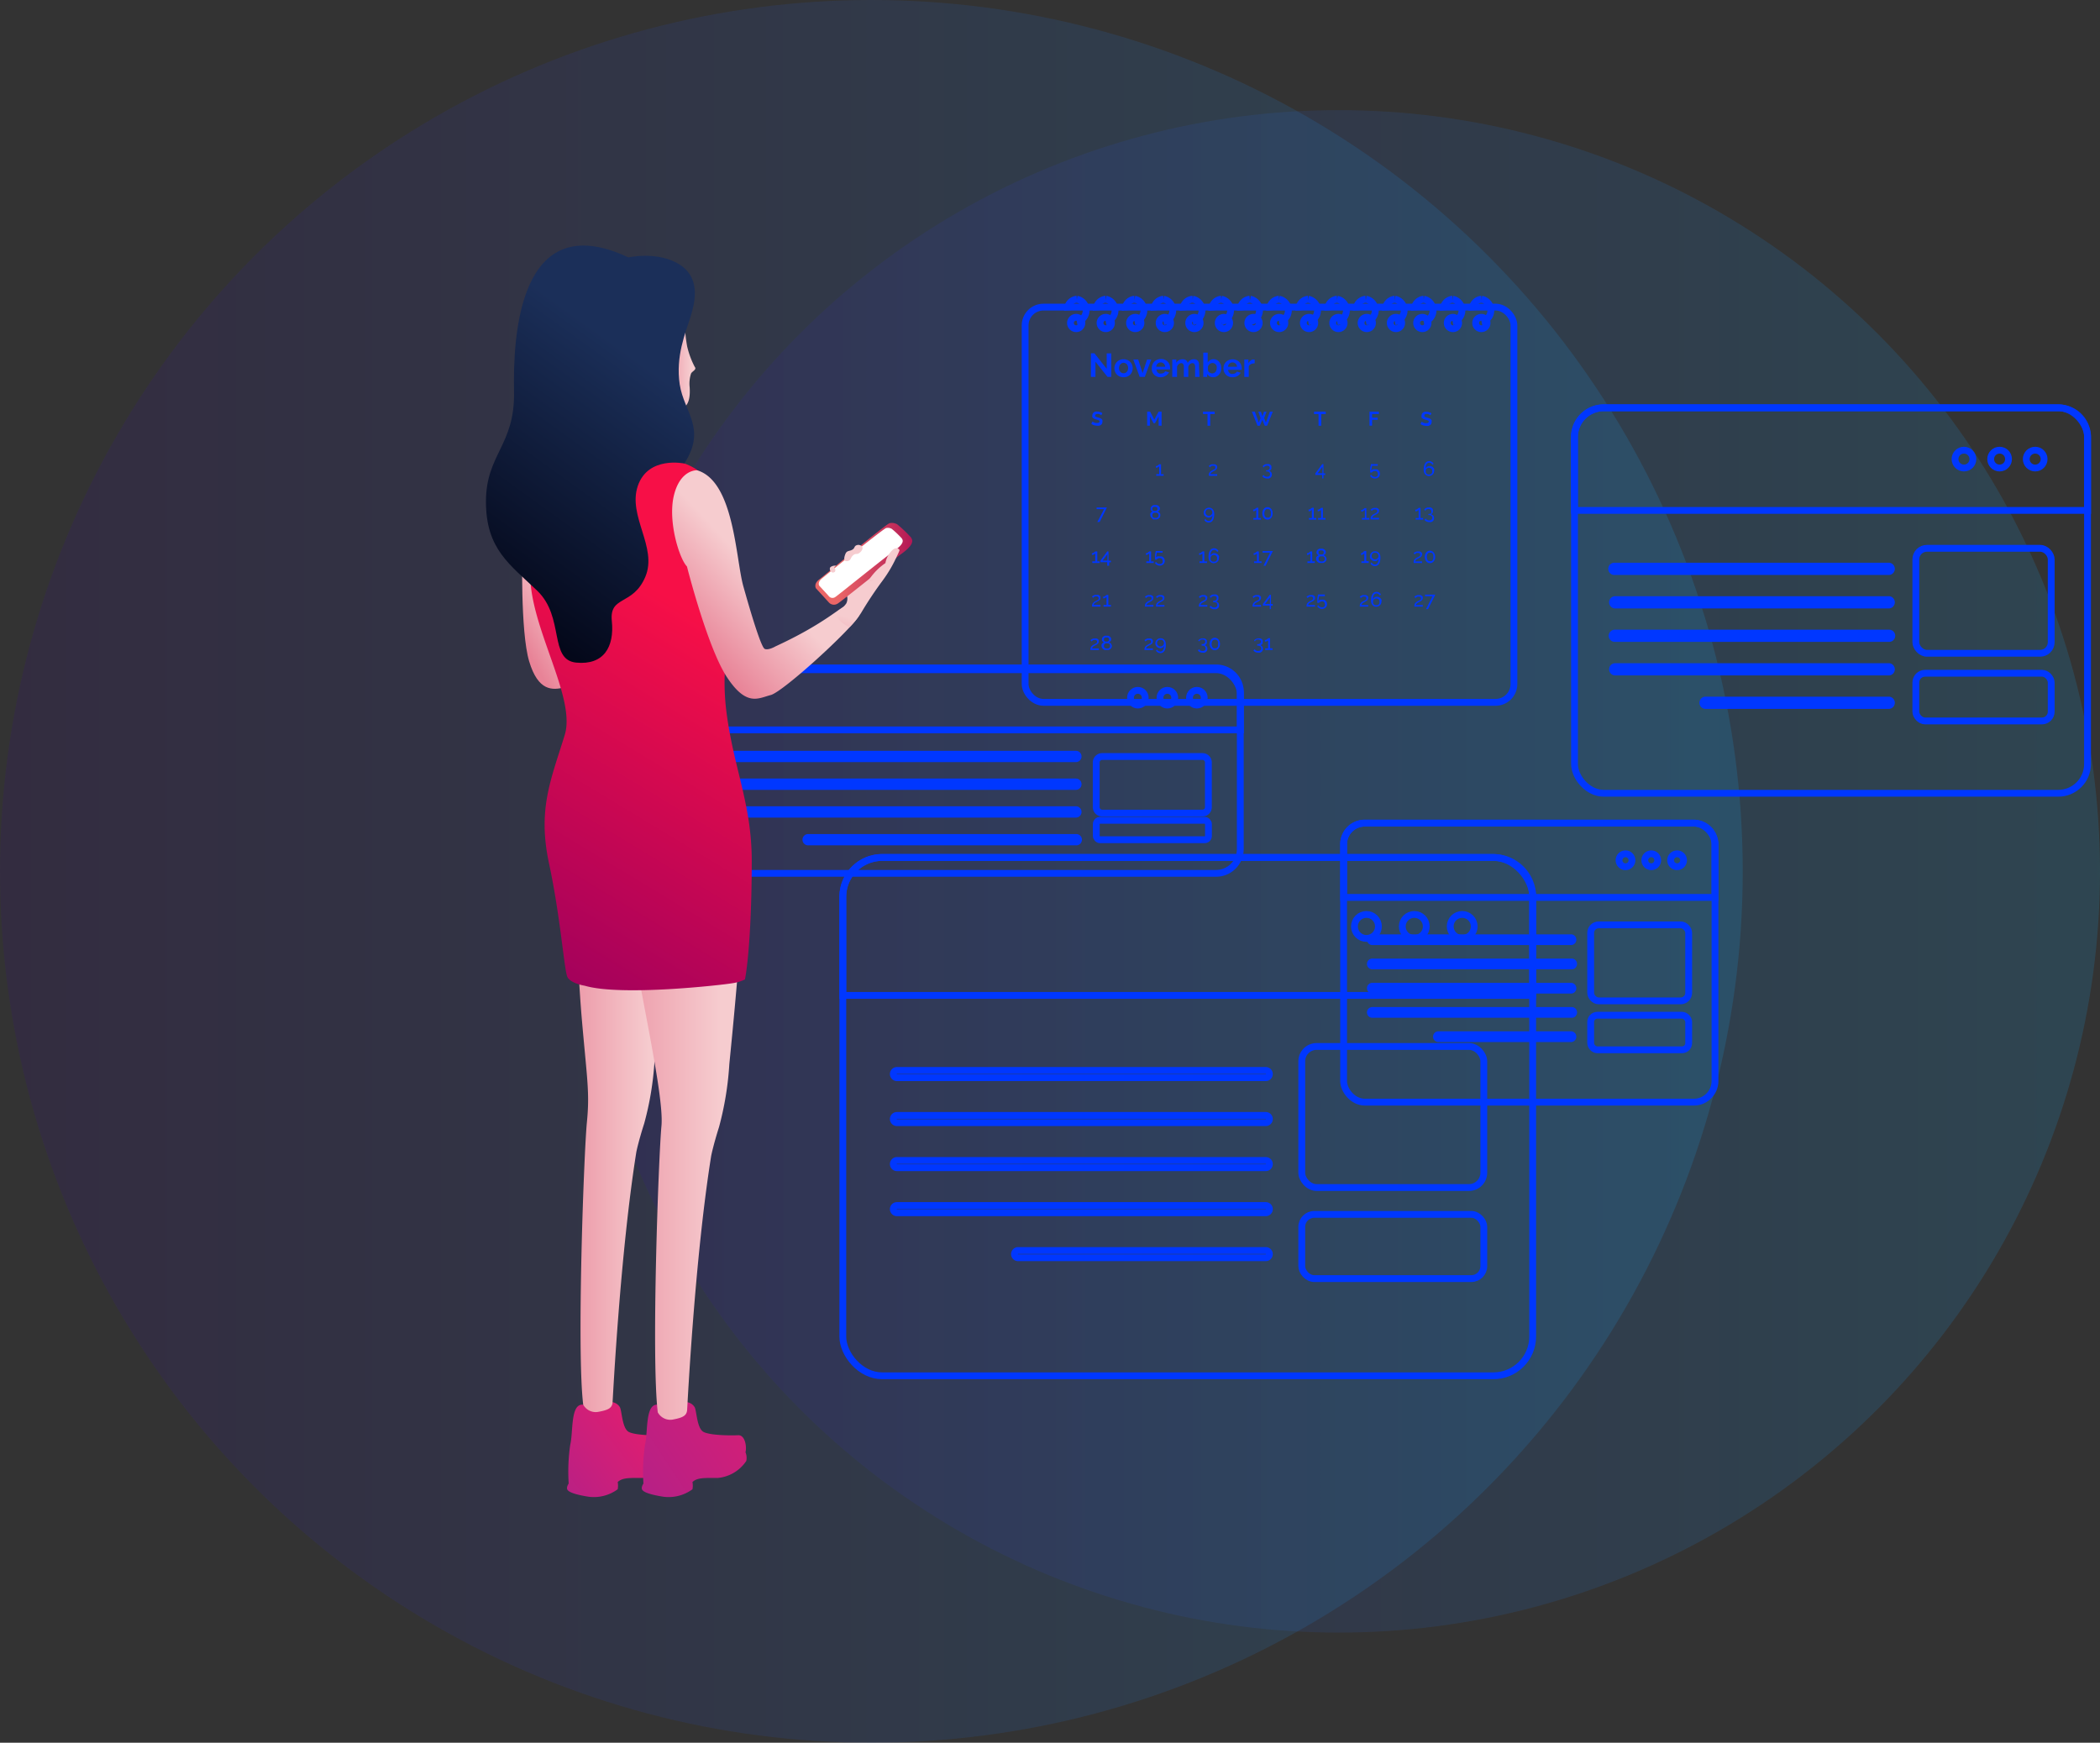 <svg xmlns="http://www.w3.org/2000/svg" xmlns:xlink="http://www.w3.org/1999/xlink" viewBox="0 0 308.12 255.7"><rect x="0" y="0" width="308.12" height="255.7" fill="#333333" stroke="none"/><defs><style>.cls-1,.cls-2{opacity:0.15;}.cls-1{fill:url(#Gradient_bez_nazwy_5);}.cls-2{fill:url(#Gradient_bez_nazwy_5-2);}.cls-3,.cls-4{fill:none;stroke:#0037ff;stroke-miterlimit:10;}.cls-10,.cls-11,.cls-12,.cls-13,.cls-14,.cls-15,.cls-16,.cls-17,.cls-18,.cls-19,.cls-4,.cls-6,.cls-7,.cls-8,.cls-9{fill-rule:evenodd;}.cls-5{fill:#0037ff;}.cls-6{fill:url(#Gradient_bez_nazwy_4);}.cls-7{fill:url(#Gradient_bez_nazwy_4-2);}.cls-8{fill:url(#GradientFill_40);}.cls-9{fill:url(#GradientFill_40-2);}.cls-10{fill:url(#GradientFill_40-3);}.cls-11{fill:url(#GradientFill_40-4);}.cls-12{fill:url(#Gradient_bez_nazwy_2);}.cls-13{fill:url(#GradientFill_40-5);}.cls-14{fill:url(#GradientFill_40-6);}.cls-15{fill:url(#GradientFill_39);}.cls-16{fill:url(#GradientFill_15);}.cls-17{fill:#fff;}.cls-18{fill:#f6cccf;}.cls-19{fill:url(#GradientFill_40-7);}</style><linearGradient id="Gradient_bez_nazwy_5" x1="84.74" y1="127.85" x2="308.12" y2="127.85" gradientUnits="userSpaceOnUse"><stop offset="0" stop-color="#36078b"/><stop offset="1" stop-color="#16b1ff"/></linearGradient><linearGradient id="Gradient_bez_nazwy_5-2" x1="0" y1="127.85" x2="255.7" y2="127.85" xlink:href="#Gradient_bez_nazwy_5"/><linearGradient id="Gradient_bez_nazwy_4" x1="35.47" y1="253.24" x2="134.19" y2="178.23" gradientUnits="userSpaceOnUse"><stop offset="0" stop-color="#2c27ce"/><stop offset="0.65" stop-color="#ef1d68"/><stop offset="1" stop-color="#efba92"/></linearGradient><linearGradient id="Gradient_bez_nazwy_4-2" x1="19.78" y1="265.66" x2="179.16" y2="159.77" xlink:href="#Gradient_bez_nazwy_4"/><linearGradient id="GradientFill_40" x1="95.5" y1="167.49" x2="78.94" y2="167.49" gradientUnits="userSpaceOnUse"><stop offset="0" stop-color="#f6cccf"/><stop offset="1" stop-color="#e88397"/></linearGradient><linearGradient id="GradientFill_40-2" x1="105.81" y1="167.55" x2="84.6" y2="167.55" xlink:href="#GradientFill_40"/><linearGradient id="GradientFill_40-3" x1="83.93" y1="88.27" x2="75.84" y2="93.08" xlink:href="#GradientFill_40"/><linearGradient id="GradientFill_40-4" x1="101.33" y1="53.96" x2="96.43" y2="53.96" xlink:href="#GradientFill_40"/><linearGradient id="Gradient_bez_nazwy_2" x1="105.32" y1="91.89" x2="74.35" y2="143.1" gradientUnits="userSpaceOnUse"><stop offset="0" stop-color="#f70f47"/><stop offset="1" stop-color="#9e005d"/></linearGradient><linearGradient id="GradientFill_40-5" x1="110.17" y1="83.21" x2="100.18" y2="92.49" xlink:href="#GradientFill_40"/><linearGradient id="GradientFill_40-6" x1="125.53" y1="90.92" x2="122.77" y2="99.42" xlink:href="#GradientFill_40"/><linearGradient id="GradientFill_39" x1="67.29" y1="90.64" x2="94.27" y2="53.29" gradientUnits="userSpaceOnUse"><stop offset="0" stop-color="#010312"/><stop offset="1" stop-color="#1b2f59"/></linearGradient><linearGradient id="GradientFill_15" x1="123.39" y1="82.45" x2="133.83" y2="83.36" gradientUnits="userSpaceOnUse"><stop offset="0" stop-color="#ea6667"/><stop offset="1" stop-color="#b21555"/></linearGradient><linearGradient id="GradientFill_40-7" x1="129.34" y1="85.12" x2="128.25" y2="90.93" xlink:href="#GradientFill_40"/></defs><title>smm-slide1</title><g id="Слой_2" data-name="Слой 2"><g id="Background"><circle class="cls-1" cx="196.43" cy="127.85" r="111.69"/><circle class="cls-2" cx="127.85" cy="127.85" r="127.85"/></g><g id="Objects"><rect class="cls-3" x="231.02" y="59.83" width="75.27" height="56.56" rx="4.29" ry="4.29"/><path class="cls-4" d="M302,59.83h-66.7A4.3,4.3,0,0,0,231,64.12V74.89H306.3V64.12A4.3,4.3,0,0,0,302,59.83Z"/><circle class="cls-3" cx="298.61" cy="67.36" r="1.31"/><circle class="cls-3" cx="293.39" cy="67.36" r="1.31"/><circle class="cls-3" cx="288.16" cy="67.36" r="1.31"/><path class="cls-4" d="M277.18,88.77a.4.4,0,0,0,0-.79H236.93a.4.4,0,0,0,0,.79Z"/><path class="cls-4" d="M277.18,93.68a.39.39,0,0,0,0-.79H236.93a.39.39,0,1,0,0,.79Z"/><path class="cls-4" d="M277.18,98.6a.4.4,0,0,0,0-.79H236.93a.4.4,0,0,0,0,.79Z"/><path class="cls-4" d="M277.18,103.51a.4.4,0,0,0,0-.79h-27a.4.4,0,0,0,0,.79Z"/><path class="cls-4" d="M277.18,83.86a.4.4,0,0,0,0-.79H236.93a.4.4,0,1,0,0,.79Z"/><rect class="cls-3" x="281.1" y="80.45" width="19.86" height="15.4" rx="1.62" ry="1.62"/><rect class="cls-3" x="281.1" y="98.78" width="19.86" height="7" rx="1.36" ry="1.36"/><path class="cls-3" d="M156.62,45.55A1.53,1.53,0,0,1,158,43.9"/><path class="cls-3" d="M160.86,45.55a1.53,1.53,0,0,1,1.38-1.65"/><path class="cls-3" d="M165.09,45.55a1.53,1.53,0,0,1,1.38-1.65"/><path class="cls-3" d="M169.33,45.55a1.53,1.53,0,0,1,1.38-1.65"/><path class="cls-3" d="M173.57,45.55A1.53,1.53,0,0,1,175,43.9"/><path class="cls-3" d="M177.81,45.55a1.53,1.53,0,0,1,1.38-1.65"/><path class="cls-3" d="M182,45.55a1.53,1.53,0,0,1,1.38-1.65"/><path class="cls-3" d="M190.57,45.55a1.53,1.53,0,0,1,1.38-1.65"/><path class="cls-3" d="M194.81,45.55a1.53,1.53,0,0,1,1.38-1.65"/><path class="cls-3" d="M199,45.55a1.53,1.53,0,0,1,1.38-1.65"/><path class="cls-3" d="M203.28,45.55a1.53,1.53,0,0,1,1.38-1.65"/><path class="cls-3" d="M207.52,45.55a1.53,1.53,0,0,1,1.38-1.65"/><path class="cls-3" d="M211.76,45.55a1.53,1.53,0,0,1,1.38-1.65"/><path class="cls-3" d="M216,45.55a1.53,1.53,0,0,1,1.38-1.65"/><path class="cls-3" d="M186.29,45.55a1.53,1.53,0,0,1,1.38-1.65"/><rect class="cls-3" x="150.41" y="45.06" width="71.72" height="57.99" rx="2.69" ry="2.69"/><path class="cls-5" d="M162,74.7h-1.1v-.24h1.51l-1.07,2.13H161Z"/><path class="cls-5" d="M170.24,75.61a.54.54,0,0,1-.06.26.61.61,0,0,1-.17.2.79.79,0,0,1-.24.13.92.92,0,0,1-.29,0,.87.87,0,0,1-.3,0A.74.74,0,0,1,169,76a.63.63,0,0,1-.16-.2.56.56,0,0,1-.06-.25.47.47,0,0,1,0-.18.61.61,0,0,1,.09-.15.66.66,0,0,1,.13-.12l.14-.08L169,75l-.1-.1a.45.45,0,0,1-.07-.12.4.4,0,0,1,0-.14.46.46,0,0,1,.06-.24.6.6,0,0,1,.16-.18.71.71,0,0,1,.22-.11.84.84,0,0,1,.24,0,.85.85,0,0,1,.24,0,.71.71,0,0,1,.22.11.57.57,0,0,1,.16.17.46.46,0,0,1,.06.24.39.39,0,0,1-.1.26.64.64,0,0,1-.23.17l.15.08a.58.58,0,0,1,.13.12.57.57,0,0,1,.09.15A.49.49,0,0,1,170.24,75.61Zm-.27,0a.34.34,0,0,0,0-.17.43.43,0,0,0-.11-.13.51.51,0,0,0-.16-.08l-.17,0-.18,0a.5.5,0,0,0-.15.08.4.4,0,0,0-.11.13.35.35,0,0,0,0,.17.33.33,0,0,0,0,.17.4.4,0,0,0,.11.13.55.55,0,0,0,.15.08l.17,0a.53.53,0,0,0,.18,0,.51.51,0,0,0,.15-.08.43.43,0,0,0,.11-.13A.33.33,0,0,0,170,75.59Zm-.89-.94a.27.27,0,0,0,0,.14.35.35,0,0,0,.1.1l.13.06.14,0,.14,0,.13-.06a.33.33,0,0,0,.1-.1.27.27,0,0,0,0-.14.26.26,0,0,0,0-.14.32.32,0,0,0-.09-.1l-.13-.06-.16,0-.16,0-.13.07a.36.36,0,0,0-.09.11A.28.28,0,0,0,169.08,74.65Z"/><path class="cls-5" d="M176.62,75.23a.7.7,0,0,1,.06-.29.73.73,0,0,1,.16-.23.76.76,0,0,1,.24-.16.77.77,0,0,1,.3-.06.76.76,0,0,1,.31.06.69.69,0,0,1,.25.18.84.84,0,0,1,.16.29,1.23,1.23,0,0,1,.06.39,2.35,2.35,0,0,1-.06.55,1.22,1.22,0,0,1-.16.39.7.7,0,0,1-.25.24.69.69,0,0,1-.33.08.73.73,0,0,1-.38-.1.69.69,0,0,1-.27-.28l.16-.16a.53.53,0,0,0,.48.31.45.45,0,0,0,.39-.22,1.13,1.13,0,0,0,.15-.62.54.54,0,0,1-.21.25.62.62,0,0,1-.34.09.76.76,0,0,1-.29-.06.73.73,0,0,1-.23-.15.69.69,0,0,1-.16-.23A.7.7,0,0,1,176.62,75.23Zm.76-.51a.48.48,0,0,0-.2,0,.52.52,0,0,0-.16.11.53.53,0,0,0-.11.16.5.5,0,0,0,0,.39.51.51,0,0,0,.11.16.53.53,0,0,0,.16.11.5.5,0,0,0,.39,0,.53.53,0,0,0,.16-.11.51.51,0,0,0,.11-.16.5.5,0,0,0,0-.39.51.51,0,0,0-.27-.27A.49.49,0,0,0,177.38,74.72Z"/><path class="cls-5" d="M185,76v.24H183.9V76h.43V74.8l-.08.08-.13.08L184,75l-.13,0v-.25a.36.36,0,0,0,.15,0l.15-.09.13-.1.06-.06h.27V76Z"/><path class="cls-5" d="M186.73,75.33a1.12,1.12,0,0,1-.06.36.91.91,0,0,1-.16.29.73.73,0,0,1-.24.19.68.68,0,0,1-.3.07.69.69,0,0,1-.54-.26.91.91,0,0,1-.16-.29,1.2,1.2,0,0,1,0-.73.9.9,0,0,1,.16-.29.73.73,0,0,1,.24-.19.68.68,0,0,1,.3-.07.67.67,0,0,1,.3.07.76.76,0,0,1,.24.19.9.9,0,0,1,.16.29A1.12,1.12,0,0,1,186.73,75.33Zm-.27,0a1,1,0,0,0,0-.27.65.65,0,0,0-.1-.21.47.47,0,0,0-.16-.14.42.42,0,0,0-.2,0,.43.43,0,0,0-.2,0,.45.45,0,0,0-.16.14.69.69,0,0,0-.1.21,1,1,0,0,0,0,.54.68.68,0,0,0,.1.21.45.45,0,0,0,.16.13.43.43,0,0,0,.2,0,.41.41,0,0,0,.2,0,.47.47,0,0,0,.16-.13.64.64,0,0,0,.1-.21A.94.94,0,0,0,186.46,75.33Z"/><path class="cls-5" d="M193.13,76v.24h-1.08V76h.43V74.8l-.08.08-.13.08-.15.06L192,75v-.25a.36.36,0,0,0,.15,0l.15-.09.13-.1.06-.06h.27V76Z"/><path class="cls-5" d="M194.48,76v.24H193.4V76h.43V74.8l-.08.08-.13.08-.15.06-.13,0v-.25a.36.36,0,0,0,.15,0l.15-.09.13-.1.06-.06h.27V76Z"/><path class="cls-5" d="M200.91,76v.24h-1.08V76h.43V74.8l-.08.08L200,75l-.15.06-.13,0v-.25a.36.36,0,0,0,.15,0l.15-.09.13-.1.06-.06h.27V76Z"/><path class="cls-5" d="M201.11,76.21a1.26,1.26,0,0,1,0-.23.67.67,0,0,1,.07-.2.77.77,0,0,1,.15-.18,1.42,1.42,0,0,1,.25-.17l.18-.09.17-.1a.62.62,0,0,0,.13-.11.21.21,0,0,0,0-.14.23.23,0,0,0,0-.1.28.28,0,0,0-.07-.09l-.11-.06-.15,0-.16,0-.13.06-.1.08-.07.08-.17-.19.08-.07.14-.09.2-.08a.88.88,0,0,1,.25,0,.78.78,0,0,1,.25,0,.55.55,0,0,1,.19.1.46.46,0,0,1,.12.15.44.44,0,0,1,0,.19.39.39,0,0,1-.05.2.62.62,0,0,1-.12.15l-.16.11-.15.08-.15.08-.16.1a.71.71,0,0,0-.13.13.35.35,0,0,0-.07.16h1v.24Z"/><path class="cls-5" d="M208.8,76v.24h-1.08V76h.43V74.8l-.08.08-.13.08-.15.06-.13,0v-.25a.36.36,0,0,0,.15,0l.15-.09.13-.1.06-.06h.27V76Z"/><path class="cls-5" d="M210,75.5a.48.48,0,0,1,.3.18.56.56,0,0,1,.11.36.61.61,0,0,1-.05.25.56.56,0,0,1-.15.19.66.66,0,0,1-.23.12.93.93,0,0,1-.29,0,.89.89,0,0,1-.4-.09.64.64,0,0,1-.27-.24l.18-.18a.51.51,0,0,0,.19.19.59.59,0,0,0,.31.07.51.51,0,0,0,.33-.09.34.34,0,0,0,.12-.28.38.38,0,0,0-.13-.3.54.54,0,0,0-.37-.11h-.08V75.4h.08a.48.48,0,0,0,.33-.1A.34.34,0,0,0,210,75a.27.27,0,0,0-.11-.24.48.48,0,0,0-.28-.08.58.58,0,0,0-.29.07.49.49,0,0,0-.19.2l-.16-.17a.5.5,0,0,1,.11-.14.73.73,0,0,1,.16-.11l.19-.07.22,0a.82.82,0,0,1,.26,0,.63.63,0,0,1,.2.11.47.47,0,0,1,.13.17.52.52,0,0,1,0,.22.55.55,0,0,1,0,.17.47.47,0,0,1-.08.15.44.44,0,0,1-.12.11A.45.45,0,0,1,210,75.5Z"/><path class="cls-5" d="M161.35,82.36v.24h-1.08v-.24h.43V81.19l-.08.08-.13.08-.15.06-.13,0v-.25a.36.36,0,0,0,.15,0l.15-.09.13-.1.06-.06H161v1.47Z"/><path class="cls-5" d="M162.46,83v-.51h-1v-.23l1-1.35h.18v1.35H163v.24h-.26V83Zm-.69-.75h.72v-.94Z"/><path class="cls-5" d="M169.27,82.36v.24h-1.08v-.24h.43V81.19l-.08.08-.13.08-.15.06-.13,0v-.25a.36.36,0,0,0,.15,0l.15-.09.13-.1.06-.06h.27v1.47Z"/><path class="cls-5" d="M170.19,81.65a.75.75,0,0,1,.28,0,.65.65,0,0,1,.22.14.65.65,0,0,1,.15.22.74.74,0,0,1,0,.57.66.66,0,0,1-.16.22.73.73,0,0,1-.24.14.83.83,0,0,1-.29.05.79.79,0,0,1-.41-.11.71.71,0,0,1-.28-.29l.17-.14a.65.65,0,0,0,.22.22.58.58,0,0,0,.3.08.52.52,0,0,0,.19,0,.46.46,0,0,0,.15-.1.43.43,0,0,0,.1-.15.49.49,0,0,0,0-.19.45.45,0,0,0-.13-.33.44.44,0,0,0-.15-.09.49.49,0,0,0-.18,0,.53.53,0,0,0-.24.06.49.49,0,0,0-.18.16h-.24V82l0-.15,0-.2,0-.22.11-.58h1v.24h-.84l-.13.68a.47.47,0,0,1,.17-.11A.59.59,0,0,1,170.19,81.65Z"/><path class="cls-5" d="M177.09,82.36v.24H176v-.24h.43V81.19l-.08.08-.13.08-.15.06-.13,0v-.25a.36.36,0,0,0,.15,0l.15-.09.13-.1.06-.06h.27v1.47Z"/><path class="cls-5" d="M178.85,81.89a.71.71,0,0,1-.06.29.73.73,0,0,1-.16.23.77.77,0,0,1-.24.16.79.79,0,0,1-.3.06.77.77,0,0,1-.31-.06.69.69,0,0,1-.24-.18.82.82,0,0,1-.16-.29,1.24,1.24,0,0,1-.06-.39,2.36,2.36,0,0,1,.06-.55,1.22,1.22,0,0,1,.16-.39.7.7,0,0,1,.25-.24.68.68,0,0,1,.33-.08.73.73,0,0,1,.38.1.7.7,0,0,1,.27.28l-.16.16a.53.53,0,0,0-.48-.31.44.44,0,0,0-.22.06.51.51,0,0,0-.17.16.83.83,0,0,0-.11.26,1.52,1.52,0,0,0,0,.35.54.54,0,0,1,.21-.25.62.62,0,0,1,.34-.09.75.75,0,0,1,.29.06.71.71,0,0,1,.39.38A.71.71,0,0,1,178.85,81.89Zm-.76.51a.48.48,0,0,0,.2,0,.52.52,0,0,0,.27-.27.47.47,0,0,0,0-.2.48.48,0,0,0,0-.2.49.49,0,0,0-.11-.16.53.53,0,0,0-.16-.11.49.49,0,0,0-.39,0,.54.54,0,0,0-.16.11.49.49,0,0,0-.11.16.48.48,0,0,0,0,.2.47.47,0,0,0,0,.2.52.52,0,0,0,.11.16.53.53,0,0,0,.16.11A.48.48,0,0,0,178.09,82.4Z"/><path class="cls-5" d="M185.1,82.36v.24H184v-.24h.43V81.19l-.08.08-.13.08-.15.06-.13,0v-.25a.36.36,0,0,0,.15,0l.15-.09.13-.1.06-.06h.27v1.47Z"/><path class="cls-5" d="M186.35,81.09h-1.1v-.24h1.51L185.69,83h-.3Z"/><path class="cls-5" d="M192.91,82.36v.24h-1.08v-.24h.43V81.19l-.08.08-.13.08-.15.06-.13,0v-.25a.36.36,0,0,0,.15,0l.15-.09.13-.1.06-.06h.27v1.47Z"/><path class="cls-5" d="M194.63,82a.54.54,0,0,1-.06.26.61.61,0,0,1-.17.2.79.79,0,0,1-.24.13.92.92,0,0,1-.29,0,.87.87,0,0,1-.3,0,.74.74,0,0,1-.24-.14.63.63,0,0,1-.16-.2.56.56,0,0,1-.06-.25.47.47,0,0,1,0-.18.61.61,0,0,1,.09-.15.66.66,0,0,1,.13-.12l.14-.08-.13-.07-.1-.1a.45.45,0,0,1-.07-.12.4.4,0,0,1,0-.14.46.46,0,0,1,.06-.24.6.6,0,0,1,.16-.18.71.71,0,0,1,.22-.11.84.84,0,0,1,.24,0,.85.85,0,0,1,.24,0,.71.71,0,0,1,.22.11.57.57,0,0,1,.16.17.46.46,0,0,1,.06.24.39.39,0,0,1-.1.26.64.64,0,0,1-.23.17l.15.08a.58.58,0,0,1,.13.12.57.57,0,0,1,.09.15A.49.49,0,0,1,194.63,82Zm-.27,0a.34.34,0,0,0,0-.17.43.43,0,0,0-.11-.13.51.51,0,0,0-.16-.08l-.17,0-.18,0a.5.5,0,0,0-.15.08.4.4,0,0,0-.11.13.35.35,0,0,0,0,.17.33.33,0,0,0,0,.17.4.4,0,0,0,.11.13.55.55,0,0,0,.15.08l.17,0a.53.53,0,0,0,.18,0,.51.51,0,0,0,.15-.08.43.43,0,0,0,.11-.13A.33.33,0,0,0,194.36,82Zm-.89-.94a.27.27,0,0,0,0,.14.35.35,0,0,0,.1.1l.13.06.14,0,.14,0,.13-.06a.33.33,0,0,0,.1-.1.27.27,0,0,0,0-.14.26.26,0,0,0,0-.14.32.32,0,0,0-.09-.1l-.13-.06-.16,0-.16,0-.13.07a.36.36,0,0,0-.09.11A.28.28,0,0,0,193.47,81Z"/><path class="cls-5" d="M200.83,82.36v.24h-1.08v-.24h.43V81.19l-.08.08-.13.08-.15.06-.13,0v-.25a.36.36,0,0,0,.15,0L200,81l.13-.1.06-.06h.27v1.47Z"/><path class="cls-5" d="M201,81.62a.7.7,0,0,1,.06-.29.73.73,0,0,1,.16-.23.76.76,0,0,1,.24-.16.77.77,0,0,1,.3-.06.76.76,0,0,1,.31.06.69.69,0,0,1,.25.18.84.84,0,0,1,.16.29,1.23,1.23,0,0,1,.06.39,2.35,2.35,0,0,1-.06.55,1.22,1.22,0,0,1-.16.39.7.7,0,0,1-.25.24.69.69,0,0,1-.33.08.73.73,0,0,1-.38-.1.69.69,0,0,1-.27-.28l.16-.16a.53.53,0,0,0,.48.31.45.45,0,0,0,.39-.22,1.13,1.13,0,0,0,.15-.62.54.54,0,0,1-.21.25.62.62,0,0,1-.34.09.76.76,0,0,1-.29-.06.73.73,0,0,1-.23-.15.69.69,0,0,1-.16-.23A.7.7,0,0,1,201,81.62Zm.76-.51a.48.48,0,0,0-.2,0,.52.52,0,0,0-.16.11.53.53,0,0,0-.11.16.5.5,0,0,0,0,.39.51.51,0,0,0,.11.16.53.53,0,0,0,.16.11.5.5,0,0,0,.39,0,.53.53,0,0,0,.16-.11.51.51,0,0,0,.11-.16.5.5,0,0,0,0-.39.51.51,0,0,0-.27-.27A.49.49,0,0,0,201.77,81.11Z"/><path class="cls-5" d="M207.42,82.6a1.26,1.26,0,0,1,0-.23.67.67,0,0,1,.07-.2.77.77,0,0,1,.15-.18,1.42,1.42,0,0,1,.25-.17l.18-.09.17-.1a.62.62,0,0,0,.13-.11.21.21,0,0,0,0-.14.23.23,0,0,0,0-.1.28.28,0,0,0-.07-.09l-.11-.06-.15,0-.16,0-.13.06-.1.08-.07.08-.17-.19.08-.07.14-.09.2-.08a.88.88,0,0,1,.25,0,.78.78,0,0,1,.25,0,.55.55,0,0,1,.19.1.46.46,0,0,1,.12.15.44.44,0,0,1,0,.19.39.39,0,0,1-.05.2.62.62,0,0,1-.12.15l-.16.11-.15.08-.15.08-.16.1a.71.71,0,0,0-.13.13.35.35,0,0,0-.07.16h1v.24Z"/><path class="cls-5" d="M210.57,81.72a1.12,1.12,0,0,1-.06.36.91.91,0,0,1-.16.29.73.73,0,0,1-.24.19.68.68,0,0,1-.3.07.69.69,0,0,1-.54-.26.91.91,0,0,1-.16-.29,1.2,1.2,0,0,1,0-.73.9.9,0,0,1,.16-.29.73.73,0,0,1,.24-.19.68.68,0,0,1,.3-.07.67.67,0,0,1,.3.07.76.76,0,0,1,.24.19.9.9,0,0,1,.16.29A1.12,1.12,0,0,1,210.57,81.72Zm-.27,0a1,1,0,0,0,0-.27.65.65,0,0,0-.1-.21.47.47,0,0,0-.16-.14.42.42,0,0,0-.2,0,.43.43,0,0,0-.2,0,.45.45,0,0,0-.16.14.69.69,0,0,0-.1.21,1,1,0,0,0,0,.54.68.68,0,0,0,.1.21.45.45,0,0,0,.16.13.43.43,0,0,0,.2,0,.41.41,0,0,0,.2,0,.47.47,0,0,0,.16-.13.64.64,0,0,0,.1-.21A.94.94,0,0,0,210.31,81.72Z"/><path class="cls-5" d="M160.24,89a1.26,1.26,0,0,1,0-.23.67.67,0,0,1,.07-.2.77.77,0,0,1,.15-.18,1.42,1.42,0,0,1,.25-.17l.18-.09.17-.1a.62.62,0,0,0,.13-.11.21.21,0,0,0,0-.14.23.23,0,0,0,0-.1.28.28,0,0,0-.07-.09L161,87.5l-.15,0-.16,0-.13.06-.1.08-.07.08-.17-.19.08-.07.14-.09.2-.08a.88.88,0,0,1,.25,0,.78.78,0,0,1,.25,0,.55.55,0,0,1,.19.1.46.46,0,0,1,.12.15.44.44,0,0,1,0,.19.39.39,0,0,1-.05.2.62.62,0,0,1-.12.15l-.16.11-.15.08-.15.08-.16.1a.71.71,0,0,0-.13.13.35.35,0,0,0-.07.16h1V89Z"/><path class="cls-5" d="M163,88.74V89h-1.08v-.24h.43V87.57l-.08.08-.13.08-.15.06-.13,0v-.25a.36.36,0,0,0,.15,0l.15-.09.13-.1.06-.06h.27v1.47Z"/><path class="cls-5" d="M168,89a1.26,1.26,0,0,1,0-.23.67.67,0,0,1,.07-.2.77.77,0,0,1,.15-.18,1.42,1.42,0,0,1,.25-.17l.18-.09.17-.1a.62.62,0,0,0,.13-.11.21.21,0,0,0,0-.14.23.23,0,0,0,0-.1.28.28,0,0,0-.07-.09l-.11-.06-.15,0-.16,0-.13.06-.1.08-.07.08-.17-.19.08-.07.14-.09.2-.08a.88.88,0,0,1,.25,0,.78.78,0,0,1,.25,0,.55.55,0,0,1,.19.1.46.46,0,0,1,.12.15.44.44,0,0,1,0,.19.39.39,0,0,1-.05.2.62.62,0,0,1-.12.15l-.16.11-.15.08-.15.08-.16.1a.71.71,0,0,0-.13.13.35.35,0,0,0-.07.16h1V89Z"/><path class="cls-5" d="M169.62,89a1.26,1.26,0,0,1,0-.23.67.67,0,0,1,.07-.2.77.77,0,0,1,.15-.18,1.42,1.42,0,0,1,.25-.17l.18-.09.17-.1a.62.62,0,0,0,.13-.11.21.21,0,0,0,0-.14.23.23,0,0,0,0-.1.28.28,0,0,0-.07-.09l-.11-.06-.15,0-.16,0-.13.06-.1.08-.07.08-.17-.19.08-.07.14-.09.2-.08a.88.88,0,0,1,.25,0,.78.78,0,0,1,.25,0,.55.55,0,0,1,.19.1.46.46,0,0,1,.12.15.44.44,0,0,1,0,.19.39.39,0,0,1-.05.2.62.62,0,0,1-.12.15l-.16.11-.15.08-.15.08-.16.1a.71.71,0,0,0-.13.13.35.35,0,0,0-.07.16h1V89Z"/><path class="cls-5" d="M175.91,89a1.26,1.26,0,0,1,0-.23.67.67,0,0,1,.07-.2.77.77,0,0,1,.15-.18,1.42,1.42,0,0,1,.25-.17l.18-.09.17-.1a.62.62,0,0,0,.13-.11.21.21,0,0,0,0-.14.23.23,0,0,0,0-.1.28.28,0,0,0-.07-.09l-.11-.06-.15,0-.16,0-.13.06-.1.08-.07.08-.17-.19.08-.07.14-.09.2-.08a.88.88,0,0,1,.25,0,.78.78,0,0,1,.25,0,.55.55,0,0,1,.19.1.46.46,0,0,1,.12.15.44.44,0,0,1,0,.19.39.39,0,0,1-.05.2.62.62,0,0,1-.12.15l-.16.11-.15.08-.15.08-.16.1a.71.71,0,0,0-.13.13.35.35,0,0,0-.07.16h1V89Z"/><path class="cls-5" d="M178.46,88.28a.48.48,0,0,1,.3.18.56.56,0,0,1,.11.36.61.61,0,0,1-.05.25.56.56,0,0,1-.15.19.66.66,0,0,1-.23.12.93.93,0,0,1-.29,0,.89.89,0,0,1-.4-.09.64.64,0,0,1-.27-.24l.18-.18a.51.51,0,0,0,.19.19.59.59,0,0,0,.31.07.51.51,0,0,0,.33-.09.34.34,0,0,0,.12-.28.38.38,0,0,0-.13-.3.54.54,0,0,0-.37-.11H178v-.22h.08a.48.48,0,0,0,.33-.1.34.34,0,0,0,.12-.26.27.27,0,0,0-.11-.24.48.48,0,0,0-.28-.08.58.58,0,0,0-.29.07.49.49,0,0,0-.19.2l-.16-.17a.5.5,0,0,1,.11-.14.73.73,0,0,1,.16-.11l.19-.07.22,0a.82.82,0,0,1,.26,0,.63.63,0,0,1,.2.11.47.47,0,0,1,.13.17.52.52,0,0,1,0,.22.55.55,0,0,1,0,.17.47.47,0,0,1-.08.15.44.44,0,0,1-.12.11A.45.45,0,0,1,178.46,88.28Z"/><path class="cls-5" d="M183.79,89a1.26,1.26,0,0,1,0-.23.67.67,0,0,1,.07-.2.77.77,0,0,1,.15-.18,1.42,1.42,0,0,1,.25-.17l.18-.09.17-.1a.62.62,0,0,0,.13-.11.21.21,0,0,0,0-.14.23.23,0,0,0,0-.1.28.28,0,0,0-.07-.09l-.11-.06-.15,0-.16,0-.13.06-.1.08-.07.08-.17-.19.08-.07.14-.09.2-.08a.88.88,0,0,1,.25,0,.78.78,0,0,1,.25,0,.55.55,0,0,1,.19.1.46.46,0,0,1,.12.15.44.44,0,0,1,0,.19.39.39,0,0,1-.05.2.62.62,0,0,1-.12.15l-.16.11-.15.08-.15.08-.16.1a.71.71,0,0,0-.13.13.35.35,0,0,0-.07.16h1V89Z"/><path class="cls-5" d="M186.3,89.36v-.51h-1v-.23l1-1.35h.18v1.35h.26v.24h-.26v.51Zm-.69-.75h.72v-.94Z"/><path class="cls-5" d="M191.71,89a1.26,1.26,0,0,1,0-.23.67.67,0,0,1,.07-.2.77.77,0,0,1,.15-.18,1.42,1.42,0,0,1,.25-.17l.18-.09.17-.1a.62.62,0,0,0,.13-.11.21.21,0,0,0,0-.14.23.23,0,0,0,0-.1.28.28,0,0,0-.07-.09l-.11-.06-.15,0-.16,0-.13.06-.1.08-.07.08-.17-.19.08-.07.14-.09.2-.08a.88.88,0,0,1,.25,0,.78.78,0,0,1,.25,0,.55.55,0,0,1,.19.1.46.46,0,0,1,.12.15.44.44,0,0,1,0,.19.39.39,0,0,1-.05.2.62.62,0,0,1-.12.15l-.16.11-.15.08-.15.08-.16.1a.71.71,0,0,0-.13.13.35.35,0,0,0-.07.16h1V89Z"/><path class="cls-5" d="M194,88a.75.75,0,0,1,.28,0,.65.65,0,0,1,.22.14.65.65,0,0,1,.15.22.74.74,0,0,1,0,.57.66.66,0,0,1-.16.22.73.73,0,0,1-.24.14.83.83,0,0,1-.29.05.79.79,0,0,1-.41-.11.71.71,0,0,1-.28-.29l.17-.14a.65.65,0,0,0,.22.22.58.58,0,0,0,.3.08.52.52,0,0,0,.19,0,.46.46,0,0,0,.15-.1.43.43,0,0,0,.1-.15.49.49,0,0,0,0-.19.45.45,0,0,0-.13-.33.44.44,0,0,0-.15-.09.49.49,0,0,0-.18,0,.53.53,0,0,0-.24.06.49.49,0,0,0-.18.16h-.24v-.08l0-.15,0-.2,0-.22.11-.58h1v.24h-.84l-.13.68a.47.47,0,0,1,.17-.11A.59.59,0,0,1,194,88Z"/><path class="cls-5" d="M199.52,89a1.26,1.26,0,0,1,0-.23.67.67,0,0,1,.07-.2.77.77,0,0,1,.15-.18,1.42,1.42,0,0,1,.25-.17l.18-.09.17-.1a.62.62,0,0,0,.13-.11.21.21,0,0,0,0-.14.23.23,0,0,0,0-.1.28.28,0,0,0-.07-.09l-.11-.06-.15,0-.16,0-.13.06-.1.08-.07.08-.17-.19.08-.07.14-.09.2-.08a.88.88,0,0,1,.25,0,.78.78,0,0,1,.25,0,.55.55,0,0,1,.19.1.46.46,0,0,1,.12.15.44.44,0,0,1,0,.19.39.39,0,0,1-.05.2.62.62,0,0,1-.12.15l-.16.11-.15.08-.15.08-.16.1a.71.71,0,0,0-.13.13.35.35,0,0,0-.07.16h1V89Z"/><path class="cls-5" d="M202.69,88.28a.71.71,0,0,1-.06.29.73.73,0,0,1-.16.23.77.77,0,0,1-.24.16.79.79,0,0,1-.3.06.77.77,0,0,1-.31-.06.69.69,0,0,1-.24-.18.82.82,0,0,1-.16-.29,1.24,1.24,0,0,1-.06-.39,2.36,2.36,0,0,1,.06-.55,1.22,1.22,0,0,1,.16-.39.7.7,0,0,1,.25-.24.68.68,0,0,1,.33-.08.73.73,0,0,1,.38.1.7.7,0,0,1,.27.28l-.16.16a.53.53,0,0,0-.48-.31.44.44,0,0,0-.22.06.51.51,0,0,0-.17.16.83.83,0,0,0-.11.26,1.52,1.52,0,0,0,0,.35.54.54,0,0,1,.21-.25.62.62,0,0,1,.34-.09.75.75,0,0,1,.29.06.71.71,0,0,1,.39.38A.71.71,0,0,1,202.69,88.28Zm-.76.51a.48.48,0,0,0,.2,0,.52.52,0,0,0,.27-.27.47.47,0,0,0,0-.2.48.48,0,0,0,0-.2.49.49,0,0,0-.11-.16.53.53,0,0,0-.16-.11.49.49,0,0,0-.39,0,.54.54,0,0,0-.16.11.49.49,0,0,0-.11.16.48.48,0,0,0,0,.2.47.47,0,0,0,0,.2.52.52,0,0,0,.11.16.53.53,0,0,0,.16.11A.48.48,0,0,0,201.93,88.78Z"/><path class="cls-5" d="M207.53,89a1.26,1.26,0,0,1,0-.23.67.67,0,0,1,.07-.2.77.77,0,0,1,.15-.18,1.42,1.42,0,0,1,.25-.17l.18-.09.17-.1a.62.62,0,0,0,.13-.11.21.21,0,0,0,0-.14.23.23,0,0,0,0-.1.28.28,0,0,0-.07-.09l-.11-.06-.15,0-.16,0-.13.06-.1.08-.07.08-.17-.19.08-.07.14-.09.2-.08a.88.88,0,0,1,.25,0,.78.78,0,0,1,.25,0,.55.55,0,0,1,.19.1.46.46,0,0,1,.12.15.44.44,0,0,1,0,.19.39.39,0,0,1-.05.2.62.62,0,0,1-.12.15l-.16.11-.15.08-.15.08-.16.1a.71.71,0,0,0-.13.13.35.35,0,0,0-.07.16h1V89Z"/><path class="cls-5" d="M210.19,87.48h-1.1v-.24h1.51l-1.07,2.13h-.3Z"/><path class="cls-5" d="M160,95.37a1.26,1.26,0,0,1,0-.23.67.67,0,0,1,.07-.2.77.77,0,0,1,.15-.18,1.42,1.42,0,0,1,.25-.17l.18-.09.17-.1a.62.62,0,0,0,.13-.11.21.21,0,0,0,0-.14.23.23,0,0,0,0-.1.28.28,0,0,0-.07-.09l-.11-.06-.15,0-.16,0-.13.06-.1.08-.07.08-.17-.19.08-.07.14-.09.2-.08a.88.88,0,0,1,.25,0,.78.78,0,0,1,.25,0,.55.55,0,0,1,.19.1.46.46,0,0,1,.12.15.44.44,0,0,1,0,.19.39.39,0,0,1-.05.2.62.62,0,0,1-.12.15l-.16.11-.15.08-.15.08-.16.1a.71.71,0,0,0-.13.13.35.35,0,0,0-.07.16h1v.24Z"/><path class="cls-5" d="M163.14,94.77a.54.54,0,0,1-.06.26.61.61,0,0,1-.17.2.79.79,0,0,1-.24.13.92.92,0,0,1-.29,0,.87.87,0,0,1-.3,0,.74.74,0,0,1-.24-.14.63.63,0,0,1-.16-.2.56.56,0,0,1-.06-.25.47.47,0,0,1,0-.18.61.61,0,0,1,.09-.15.66.66,0,0,1,.13-.12l.14-.08-.13-.07-.1-.1a.45.45,0,0,1-.07-.12.4.4,0,0,1,0-.14.46.46,0,0,1,.06-.24.6.6,0,0,1,.16-.18.71.71,0,0,1,.22-.11.84.84,0,0,1,.24,0,.85.85,0,0,1,.24,0,.71.71,0,0,1,.22.11.57.57,0,0,1,.16.17.46.46,0,0,1,.06.24.39.39,0,0,1-.1.26.64.64,0,0,1-.23.17l.15.08a.58.58,0,0,1,.13.12.57.57,0,0,1,.09.15A.49.49,0,0,1,163.14,94.77Zm-.27,0a.34.34,0,0,0,0-.17.43.43,0,0,0-.11-.13.51.51,0,0,0-.16-.08l-.17,0-.18,0a.5.5,0,0,0-.15.08.4.4,0,0,0-.11.13.35.35,0,0,0,0,.17.33.33,0,0,0,0,.17.4.4,0,0,0,.11.13.55.55,0,0,0,.15.08l.17,0a.53.53,0,0,0,.18,0,.51.51,0,0,0,.15-.08.43.43,0,0,0,.11-.13A.33.33,0,0,0,162.87,94.75Zm-.89-.94a.27.27,0,0,0,0,.14.35.35,0,0,0,.1.1l.13.06.14,0,.14,0,.13-.06a.33.33,0,0,0,.1-.1.27.27,0,0,0,0-.14.26.26,0,0,0,0-.14.32.32,0,0,0-.09-.1l-.13-.06-.16,0-.16,0-.13.07a.36.36,0,0,0-.09.11A.28.28,0,0,0,162,93.81Z"/><path class="cls-5" d="M167.93,95.37a1.26,1.26,0,0,1,0-.23.67.67,0,0,1,.07-.2.77.77,0,0,1,.15-.18,1.42,1.42,0,0,1,.25-.17l.18-.09.17-.1a.62.62,0,0,0,.13-.11.21.21,0,0,0,0-.14.23.23,0,0,0,0-.1.28.28,0,0,0-.07-.09l-.11-.06-.15,0-.16,0-.13.06-.1.08-.07.08-.17-.19.08-.07.14-.09.2-.08a.88.88,0,0,1,.25,0,.78.78,0,0,1,.25,0,.55.55,0,0,1,.19.1.46.46,0,0,1,.12.15.44.44,0,0,1,0,.19.39.39,0,0,1-.05.2.62.62,0,0,1-.12.15l-.16.11-.15.08-.15.08-.16.1a.71.71,0,0,0-.13.13.35.35,0,0,0-.07.16h1v.24Z"/><path class="cls-5" d="M169.52,94.39a.7.7,0,0,1,.06-.29.73.73,0,0,1,.16-.23.76.76,0,0,1,.24-.16.77.77,0,0,1,.3-.06.76.76,0,0,1,.31.06.69.69,0,0,1,.25.18.84.84,0,0,1,.16.29,1.23,1.23,0,0,1,.06.39,2.35,2.35,0,0,1-.06.55,1.22,1.22,0,0,1-.16.39.7.7,0,0,1-.25.24.69.69,0,0,1-.33.08.73.73,0,0,1-.38-.1.69.69,0,0,1-.27-.28l.16-.16a.53.53,0,0,0,.48.31.45.45,0,0,0,.39-.22,1.13,1.13,0,0,0,.15-.62.54.54,0,0,1-.21.25.62.62,0,0,1-.34.09.76.76,0,0,1-.29-.06.73.73,0,0,1-.23-.15.69.69,0,0,1-.16-.23A.7.7,0,0,1,169.52,94.39Zm.76-.51a.48.48,0,0,0-.2,0,.52.52,0,0,0-.16.11.53.53,0,0,0-.11.16.5.5,0,0,0,0,.39.51.51,0,0,0,.11.16.53.53,0,0,0,.16.11.5.5,0,0,0,.39,0,.53.53,0,0,0,.16-.11.51.51,0,0,0,.11-.16.5.5,0,0,0,0-.39.51.51,0,0,0-.27-.27A.49.49,0,0,0,170.28,93.88Z"/><path class="cls-5" d="M176.74,94.66a.48.48,0,0,1,.3.18.56.56,0,0,1,.11.36.61.61,0,0,1-.05.25.56.56,0,0,1-.15.19.66.66,0,0,1-.23.12.93.93,0,0,1-.29,0,.89.89,0,0,1-.4-.09.64.64,0,0,1-.27-.24l.18-.18a.51.51,0,0,0,.19.19.59.59,0,0,0,.31.07.51.51,0,0,0,.33-.09.34.34,0,0,0,.12-.28.38.38,0,0,0-.13-.3.54.54,0,0,0-.37-.11h-.08v-.22h.08a.48.48,0,0,0,.33-.1.34.34,0,0,0,.12-.26.27.27,0,0,0-.11-.24.48.48,0,0,0-.28-.08.58.58,0,0,0-.29.07.49.49,0,0,0-.19.2L175.8,94a.5.5,0,0,1,.11-.14.73.73,0,0,1,.16-.11l.19-.07.22,0a.82.82,0,0,1,.26,0,.63.63,0,0,1,.2.11.47.47,0,0,1,.13.17.52.52,0,0,1,0,.22.55.55,0,0,1,0,.17.47.47,0,0,1-.08.15.44.44,0,0,1-.12.11A.45.45,0,0,1,176.74,94.66Z"/><path class="cls-5" d="M179,94.49a1.12,1.12,0,0,1-.06.36.91.91,0,0,1-.16.29.73.73,0,0,1-.24.19.68.68,0,0,1-.3.07.69.69,0,0,1-.54-.26.91.91,0,0,1-.16-.29,1.2,1.2,0,0,1,0-.73.9.9,0,0,1,.16-.29.73.73,0,0,1,.24-.19.68.68,0,0,1,.3-.07.67.67,0,0,1,.3.07.76.76,0,0,1,.24.19.9.9,0,0,1,.16.29A1.12,1.12,0,0,1,179,94.49Zm-.27,0a1,1,0,0,0,0-.27.65.65,0,0,0-.1-.21.47.47,0,0,0-.16-.14.42.42,0,0,0-.2,0,.43.43,0,0,0-.2,0,.45.45,0,0,0-.16.14.69.69,0,0,0-.1.21,1,1,0,0,0,0,.54.68.68,0,0,0,.1.21.45.45,0,0,0,.16.13.43.43,0,0,0,.2,0,.41.41,0,0,0,.2,0,.47.47,0,0,0,.16-.13.64.64,0,0,0,.1-.21A.94.94,0,0,0,178.7,94.49Z"/><path class="cls-5" d="M184.89,94.66a.48.48,0,0,1,.3.18.56.56,0,0,1,.11.36.61.61,0,0,1-.05.25.56.56,0,0,1-.15.19.66.66,0,0,1-.23.12.93.93,0,0,1-.29,0,.89.89,0,0,1-.4-.09.64.64,0,0,1-.27-.24l.18-.18a.51.51,0,0,0,.19.19.59.59,0,0,0,.31.07.51.51,0,0,0,.33-.09.34.34,0,0,0,.12-.28.38.38,0,0,0-.13-.3.54.54,0,0,0-.37-.11h-.08v-.22h.08a.48.48,0,0,0,.33-.1.34.34,0,0,0,.12-.26.27.27,0,0,0-.11-.24.48.48,0,0,0-.28-.08.58.58,0,0,0-.29.07.49.49,0,0,0-.19.2L184,94a.5.5,0,0,1,.11-.14.73.73,0,0,1,.16-.11l.19-.07.22,0a.82.82,0,0,1,.26,0,.63.63,0,0,1,.2.11.47.47,0,0,1,.13.17.52.52,0,0,1,0,.22.55.55,0,0,1,0,.17.47.47,0,0,1-.08.15.44.44,0,0,1-.12.11A.45.45,0,0,1,184.89,94.66Z"/><path class="cls-5" d="M186.71,95.13v.24h-1.08v-.24h.43V94L186,94l-.13.08-.15.06-.13,0v-.25a.36.36,0,0,0,.15,0l.15-.09.13-.1.06-.06h.27v1.47Z"/><path class="cls-5" d="M170.73,69.57v.24h-1.08v-.24h.43V68.4l-.08.08-.13.08-.15.06-.13,0v-.25a.36.36,0,0,0,.15,0l.15-.09.13-.1.06-.06h.27v1.47Z"/><path class="cls-5" d="M177.36,69.81a1.26,1.26,0,0,1,0-.23.67.67,0,0,1,.07-.2.77.77,0,0,1,.15-.18,1.42,1.42,0,0,1,.25-.17l.18-.09.17-.1a.62.62,0,0,0,.13-.11.21.21,0,0,0,0-.14.23.23,0,0,0,0-.1.28.28,0,0,0-.07-.09l-.11-.06-.15,0-.16,0-.13.06-.1.08-.07.08-.17-.19.08-.07.14-.09.2-.08a.88.88,0,0,1,.25,0,.78.78,0,0,1,.25,0,.55.55,0,0,1,.19.1.46.46,0,0,1,.12.15.44.44,0,0,1,0,.19.39.39,0,0,1-.05.2.62.62,0,0,1-.12.15l-.16.11-.15.08-.15.08-.16.1a.71.71,0,0,0-.13.13.35.35,0,0,0-.07.16h1v.24Z"/><path class="cls-5" d="M186.2,69.1a.48.48,0,0,1,.3.18.56.56,0,0,1,.11.36.61.61,0,0,1-.05.25.56.56,0,0,1-.15.19.66.66,0,0,1-.23.12.93.93,0,0,1-.29,0,.89.89,0,0,1-.4-.09.64.64,0,0,1-.27-.24l.18-.18a.51.51,0,0,0,.19.19.59.59,0,0,0,.31.07.51.51,0,0,0,.33-.09.34.34,0,0,0,.12-.28.38.38,0,0,0-.13-.3.54.54,0,0,0-.37-.11h-.08V69h.08a.48.48,0,0,0,.33-.1.34.34,0,0,0,.12-.26.27.27,0,0,0-.11-.24.48.48,0,0,0-.28-.08.58.58,0,0,0-.29.07.49.49,0,0,0-.19.2l-.16-.17a.5.5,0,0,1,.11-.14.73.73,0,0,1,.16-.11l.19-.07.22,0a.82.82,0,0,1,.26,0,.63.63,0,0,1,.2.11.47.47,0,0,1,.13.17.52.52,0,0,1,0,.22.55.55,0,0,1,0,.17.47.47,0,0,1-.08.15.44.44,0,0,1-.12.11A.45.45,0,0,1,186.2,69.1Z"/><path class="cls-5" d="M194,70.19v-.51h-1v-.23l1-1.35h.18v1.35h.26v.24h-.26v.51Zm-.69-.75h.72V68.5Z"/><path class="cls-5" d="M201.76,68.87a.75.75,0,0,1,.28,0,.65.65,0,0,1,.22.14.65.65,0,0,1,.15.22.74.74,0,0,1,0,.57.66.66,0,0,1-.16.22.73.73,0,0,1-.24.14.83.83,0,0,1-.29.05.79.79,0,0,1-.41-.11.71.71,0,0,1-.28-.29l.17-.14a.65.65,0,0,0,.22.22.58.58,0,0,0,.3.08.52.52,0,0,0,.19,0,.46.46,0,0,0,.15-.1.43.43,0,0,0,.1-.15.49.49,0,0,0,0-.19.45.45,0,0,0-.13-.33.44.44,0,0,0-.15-.09.49.49,0,0,0-.18,0,.53.53,0,0,0-.24.06.49.49,0,0,0-.18.16h-.24v-.08l0-.15,0-.2,0-.22.11-.58h1v.24h-.84l-.13.68a.47.47,0,0,1,.17-.11A.59.59,0,0,1,201.76,68.87Z"/><path class="cls-5" d="M210.42,69.1a.71.71,0,0,1-.06.29.73.73,0,0,1-.16.23.77.77,0,0,1-.24.16.79.79,0,0,1-.3.06.77.77,0,0,1-.31-.06.69.69,0,0,1-.24-.18.82.82,0,0,1-.16-.29,1.24,1.24,0,0,1-.06-.39,2.36,2.36,0,0,1,.06-.55,1.22,1.22,0,0,1,.16-.39.7.7,0,0,1,.25-.24.68.68,0,0,1,.33-.08.73.73,0,0,1,.38.1.7.7,0,0,1,.27.28l-.16.16a.53.53,0,0,0-.48-.31.44.44,0,0,0-.22.06.51.51,0,0,0-.17.16.83.83,0,0,0-.11.26,1.52,1.52,0,0,0,0,.35.54.54,0,0,1,.21-.25.62.62,0,0,1,.34-.09.75.75,0,0,1,.29.06.71.71,0,0,1,.39.38A.71.71,0,0,1,210.42,69.1Zm-.76.51a.48.48,0,0,0,.2,0,.52.52,0,0,0,.27-.27.47.47,0,0,0,0-.2.48.48,0,0,0,0-.2.49.49,0,0,0-.11-.16.53.53,0,0,0-.16-.11.49.49,0,0,0-.39,0,.54.54,0,0,0-.16.11.49.49,0,0,0-.11.16.48.48,0,0,0,0,.2.47.47,0,0,0,0,.2.52.52,0,0,0,.11.16.53.53,0,0,0,.16.11A.48.48,0,0,0,209.66,69.61Z"/><path class="cls-5" d="M161.58,60.93l-.07-.06-.13-.07-.17-.06-.18,0a.41.41,0,0,0-.25.06.2.2,0,0,0-.08.17.17.17,0,0,0,0,.11.26.26,0,0,0,.09.07l.15.06.2.05.27.09a.75.75,0,0,1,.21.12.48.48,0,0,1,.13.17.55.55,0,0,1,0,.24.6.6,0,0,1-.06.28.53.53,0,0,1-.17.19.74.74,0,0,1-.24.11,1.23,1.23,0,0,1-.29,0,1.55,1.55,0,0,1-.46-.07,1.41,1.41,0,0,1-.41-.2l.18-.35.09.07.16.08.21.07.23,0q.33,0,.33-.21a.17.17,0,0,0,0-.11.32.32,0,0,0-.11-.08l-.17-.06-.22-.06-.26-.09a.67.67,0,0,1-.18-.11.41.41,0,0,1-.11-.15.52.52,0,0,1,0-.2.64.64,0,0,1,.06-.28.56.56,0,0,1,.16-.2.74.74,0,0,1,.24-.12,1,1,0,0,1,.29,0,1.14,1.14,0,0,1,.4.07,1.51,1.51,0,0,1,.32.16Z"/><path class="cls-5" d="M209.86,60.93l-.07-.06-.13-.07-.17-.06-.18,0a.41.41,0,0,0-.25.06A.2.2,0,0,0,209,61a.17.17,0,0,0,0,.11.26.26,0,0,0,.09.07l.15.06.2.05.27.09a.75.75,0,0,1,.21.12.48.48,0,0,1,.13.17.55.55,0,0,1,0,.24.6.6,0,0,1-.06.28.53.53,0,0,1-.17.19.74.74,0,0,1-.24.11,1.23,1.23,0,0,1-.29,0,1.55,1.55,0,0,1-.46-.07,1.41,1.41,0,0,1-.41-.2l.18-.35.09.07.16.08.21.07.23,0q.33,0,.33-.21a.17.17,0,0,0,0-.11.32.32,0,0,0-.11-.08l-.17-.06-.22-.06-.26-.09a.67.67,0,0,1-.18-.11.41.41,0,0,1-.11-.15.52.52,0,0,1,0-.2.64.64,0,0,1,.06-.28.56.56,0,0,1,.16-.2.74.74,0,0,1,.24-.12,1,1,0,0,1,.29,0,1.14,1.14,0,0,1,.4.07,1.51,1.51,0,0,1,.32.16Z"/><path class="cls-5" d="M170,62.45V61.09l-.53,1h-.22l-.53-1v1.36h-.4V60.4h.43l.61,1.17L170,60.4h.43v2.06Z"/><path class="cls-5" d="M178.23,60.75h-.66v1.71h-.4V60.75h-.66V60.4h1.71Z"/><path class="cls-5" d="M184.63,60.4H185l.23.68.23-.68h.37l-.35.94.26.66.58-1.6h.43l-.84,2.06h-.34l-.36-.86-.36.86h-.34l-.83-2.06h.43l.59,1.6.25-.66Z"/><path class="cls-5" d="M194.52,60.75h-.66v1.71h-.4V60.75h-.66V60.4h1.71Z"/><path class="cls-5" d="M200.94,62.45V60.4h1.38v.35h-1v.53h.82v.32h-.82v.85Z"/><path class="cls-5" d="M160.73,53.08V55.3h-.67V51.84h.52l1.8,2.27V51.85h.67V55.3h-.55Z"/><path class="cls-5" d="M164.85,55.35a1.4,1.4,0,0,1-.56-.11,1.26,1.26,0,0,1-.42-.29,1.29,1.29,0,0,1-.27-.42,1.42,1.42,0,0,1,0-1,1.29,1.29,0,0,1,.27-.42,1.26,1.26,0,0,1,.42-.29,1.4,1.4,0,0,1,.56-.11,1.38,1.38,0,0,1,.56.11,1.27,1.27,0,0,1,.42.29,1.29,1.29,0,0,1,.27.42,1.42,1.42,0,0,1,0,1,1.3,1.3,0,0,1-.26.42,1.23,1.23,0,0,1-.42.29A1.4,1.4,0,0,1,164.85,55.35ZM164.19,54a.9.9,0,0,0,.05.31.76.76,0,0,0,.14.24.64.64,0,0,0,.21.16.65.65,0,0,0,.53,0,.63.63,0,0,0,.21-.16.75.75,0,0,0,.14-.24.9.9,0,0,0,.05-.31.89.89,0,0,0-.05-.31.75.75,0,0,0-.14-.24.63.63,0,0,0-.21-.16.63.63,0,0,0-.26-.06.6.6,0,0,0-.26.06.66.66,0,0,0-.21.16.76.76,0,0,0-.14.24A.9.9,0,0,0,164.19,54Z"/><path class="cls-5" d="M167.22,55.3l-.94-2.55H167l.65,2,.65-2h.61l-.94,2.55Z"/><path class="cls-5" d="M170.3,55.35a1.42,1.42,0,0,1-.55-.1,1.25,1.25,0,0,1-.69-.7A1.35,1.35,0,0,1,169,54a1.43,1.43,0,0,1,.09-.51,1.26,1.26,0,0,1,.27-.42,1.28,1.28,0,0,1,.43-.29,1.41,1.41,0,0,1,.56-.11,1.38,1.38,0,0,1,.56.11,1.29,1.29,0,0,1,.42.29,1.24,1.24,0,0,1,.26.42,1.4,1.4,0,0,1,.09.5s0,.08,0,.12a.54.54,0,0,1,0,.1h-2a.74.74,0,0,0,.07.27.65.65,0,0,0,.36.33.68.68,0,0,0,.24,0,.75.75,0,0,0,.37-.09.5.5,0,0,0,.24-.25l.56.16a1.14,1.14,0,0,1-.45.48A1.4,1.4,0,0,1,170.3,55.35Zm.66-1.54a.68.68,0,0,0-.21-.46.67.67,0,0,0-.9,0,.68.68,0,0,0-.14.2.7.7,0,0,0-.07.26Z"/><path class="cls-5" d="M176,55.3h-.65V53.87a.76.76,0,0,0-.1-.45.34.34,0,0,0-.29-.14.55.55,0,0,0-.37.15.82.82,0,0,0-.24.39V55.3h-.65V53.87a.76.76,0,0,0-.1-.45.34.34,0,0,0-.29-.14.56.56,0,0,0-.36.15.8.8,0,0,0-.25.38V55.3H172V52.75h.59v.47a1,1,0,0,1,.39-.38,1.16,1.16,0,0,1,.56-.13.72.72,0,0,1,.5.16.7.7,0,0,1,.22.38,1.1,1.1,0,0,1,.39-.4,1.07,1.07,0,0,1,.55-.14.76.76,0,0,1,.38.09.63.63,0,0,1,.23.23,1,1,0,0,1,.11.32,2.09,2.09,0,0,1,0,.37Z"/><path class="cls-5" d="M178,55.35a1,1,0,0,1-.52-.13,1,1,0,0,1-.36-.36v.44h-.57V51.74h.65v1.45a1,1,0,0,1,.36-.36,1,1,0,0,1,.52-.13,1,1,0,0,1,.45.11,1.14,1.14,0,0,1,.35.29,1.31,1.31,0,0,1,.23.42,1.62,1.62,0,0,1,.08.51,1.44,1.44,0,0,1-.09.52,1.3,1.3,0,0,1-.25.42,1.18,1.18,0,0,1-.38.28A1.1,1.1,0,0,1,178,55.35Zm-.18-.56a.68.68,0,0,0,.29-.06.69.69,0,0,0,.22-.16.75.75,0,0,0,.14-.24.83.83,0,0,0,.05-.29.9.9,0,0,0,0-.3.78.78,0,0,0-.14-.25.7.7,0,0,0-.21-.17.57.57,0,0,0-.27-.06.6.6,0,0,0-.39.14,1,1,0,0,0-.27.35v.61a.56.56,0,0,0,.1.18.73.73,0,0,0,.15.13.71.71,0,0,0,.18.09A.61.61,0,0,0,177.84,54.79Z"/><path class="cls-5" d="M180.84,55.35a1.42,1.42,0,0,1-.55-.1,1.25,1.25,0,0,1-.69-.7,1.35,1.35,0,0,1-.09-.5,1.43,1.43,0,0,1,.09-.51,1.26,1.26,0,0,1,.27-.42,1.28,1.28,0,0,1,.43-.29,1.41,1.41,0,0,1,.56-.11,1.38,1.38,0,0,1,.56.11,1.29,1.29,0,0,1,.42.29,1.24,1.24,0,0,1,.26.42,1.4,1.4,0,0,1,.09.5s0,.08,0,.12a.54.54,0,0,1,0,.1h-2a.74.74,0,0,0,.07.27.65.65,0,0,0,.36.33.68.68,0,0,0,.24,0,.75.75,0,0,0,.37-.09.5.5,0,0,0,.24-.25l.56.16a1.14,1.14,0,0,1-.45.48A1.4,1.4,0,0,1,180.84,55.35Zm.66-1.54a.68.68,0,0,0-.21-.46.67.67,0,0,0-.9,0,.68.68,0,0,0-.14.2.7.7,0,0,0-.07.26Z"/><path class="cls-5" d="M184.09,53.31a1.29,1.29,0,0,0-.53.11.67.67,0,0,0-.34.33V55.3h-.65V52.75h.6v.55a1.13,1.13,0,0,1,.16-.24,1.22,1.22,0,0,1,.2-.18.92.92,0,0,1,.22-.12.59.59,0,0,1,.21,0h.13Z"/><path class="cls-3" d="M158,43.9a1.68,1.68,0,0,1,0,3.3"/><path class="cls-3" d="M162.24,43.9a1.68,1.68,0,0,1,0,3.3"/><path class="cls-3" d="M166.47,43.9a1.68,1.68,0,0,1,0,3.3"/><path class="cls-3" d="M170.71,43.9a1.68,1.68,0,0,1,0,3.3"/><path class="cls-3" d="M175,43.9a1.68,1.68,0,0,1,0,3.3"/><path class="cls-3" d="M179.19,43.9a1.68,1.68,0,0,1,0,3.3"/><path class="cls-3" d="M183.43,43.9a1.68,1.68,0,0,1,0,3.3"/><path class="cls-3" d="M191.95,43.9a1.68,1.68,0,0,1,0,3.3"/><path class="cls-3" d="M196.19,43.9a1.68,1.68,0,0,1,0,3.3"/><path class="cls-3" d="M200.42,43.9a1.68,1.68,0,0,1,0,3.3"/><path class="cls-3" d="M204.66,43.9a1.68,1.68,0,0,1,0,3.3"/><path class="cls-3" d="M208.9,43.9a1.68,1.68,0,0,1,0,3.3"/><path class="cls-3" d="M213.14,43.9a1.68,1.68,0,0,1,0,3.3"/><path class="cls-3" d="M217.38,43.9a1.68,1.68,0,0,1,0,3.3"/><path class="cls-3" d="M187.67,43.9a1.68,1.68,0,0,1,0,3.3"/><circle class="cls-3" cx="157.9" cy="47.39" r="0.84"/><circle class="cls-3" cx="162.24" cy="47.39" r="0.84"/><circle class="cls-3" cx="166.57" cy="47.39" r="0.84"/><circle class="cls-3" cx="170.91" cy="47.39" r="0.84"/><circle class="cls-3" cx="175.25" cy="47.39" r="0.84"/><circle class="cls-3" cx="179.58" cy="47.39" r="0.84"/><circle class="cls-3" cx="183.92" cy="47.39" r="0.84"/><circle class="cls-3" cx="187.68" cy="47.39" r="0.84"/><circle class="cls-3" cx="192.07" cy="47.39" r="0.84"/><circle class="cls-3" cx="196.38" cy="47.39" r="0.84"/><circle class="cls-3" cx="200.54" cy="47.39" r="0.84"/><circle class="cls-3" cx="204.82" cy="47.39" r="0.84"/><circle class="cls-3" cx="208.69" cy="47.39" r="0.84"/><circle class="cls-3" cx="213.18" cy="47.39" r="0.84"/><circle class="cls-3" cx="217.35" cy="47.39" r="0.84"/><rect class="cls-3" x="93.11" y="98.26" width="88.87" height="29.88" rx="3.55" ry="3.55"/><path class="cls-4" d="M157.86,111.32a.33.33,0,0,0,0-.66H99.43a.33.33,0,0,0,0,.66Z"/><path class="cls-4" d="M157.86,115.39a.33.33,0,0,0,0-.66H99.43a.33.33,0,0,0,0,.66Z"/><path class="cls-4" d="M157.86,119.46a.33.33,0,0,0,0-.66H99.43a.33.33,0,0,0,0,.66Z"/><path class="cls-4" d="M157.86,123.53a.33.33,0,1,0,0-.65H118.63a.33.33,0,1,0,0,.65Z"/><path class="cls-4" d="M178.43,98H96.66a3.56,3.56,0,0,0-3.55,3.55v5.54H182v-5.54A3.56,3.56,0,0,0,178.43,98Z"/><circle class="cls-3" cx="175.61" cy="102.37" r="1.08"/><circle class="cls-3" cx="171.28" cy="102.37" r="1.08"/><circle class="cls-3" cx="166.95" cy="102.37" r="1.08"/><path class="cls-3" d="M161.72,111h14.71a.87.87,0,0,1,.87.87v6.56a.87.87,0,0,1-.87.87H161.72a.88.88,0,0,1-.88-.88v-6.56A.88.88,0,0,1,161.72,111Z"/><rect class="cls-3" x="160.85" y="120.36" width="16.46" height="2.85" rx="0.55" ry="0.55"/><path class="cls-6" d="M89.39,206l.45-.27a1.59,1.59,0,0,1,1.12.75c.3.63.33,3.11,1.3,3.62s4,.54,5.06.48,1.3,1.75,1.09,2.5a2.16,2.16,0,0,1,.12,1.27,5.63,5.63,0,0,1-4.19,2.5c-2,0-3-.06-3.71.6a2.83,2.83,0,0,1,0,1.06,5.89,5.89,0,0,1-4.31,1.09c-2.08-.33-2.94-.71-3.09-1.07s.21-.86.21-.86a27.1,27.1,0,0,1,.23-5.71c.45-1.81,0-6,1.84-5.86Z"/><path class="cls-7" d="M100.36,206l.45-.27a1.59,1.59,0,0,1,1.12.75c.3.63.33,3.11,1.3,3.62s4,.54,5.06.48,1.3,1.75,1.09,2.5a2.16,2.16,0,0,1,.12,1.27,5.63,5.63,0,0,1-4.19,2.5c-2,0-3-.06-3.71.6a2.82,2.82,0,0,1,0,1.06,5.89,5.89,0,0,1-4.31,1.09c-2.08-.33-2.94-.71-3.09-1.07s.21-.86.21-.86a27.08,27.08,0,0,1,.23-5.71c.45-1.81,0-6,1.84-5.86Z"/><path class="cls-8" d="M84.39,129.17s.24,11.94,1,20.62,1.15,10.55.72,14.89-1.51,33.46-.54,41.42a2.09,2.09,0,0,0,2.17,1.06c1.48-.27,2.08-.54,2.14-1.42S91,183.83,93.37,169c0,0,.3-1.51,1.15-4.16a44.7,44.7,0,0,0,1.51-9.1c.36-3.62,2.23-21.82,1.75-24.6S89.93,126.31,84.39,129.17Z"/><path class="cls-9" d="M91.58,127.86c.19,9.34,6,31.76,5.47,37.36-.42,4.4-1.51,33.94-.54,42a2.09,2.09,0,0,0,2.17,1.07c1.48-.28,2.08-.55,2.14-1.44s1.12-22.23,3.53-37.27c0,0,.3-1.53,1.15-4.22a45.91,45.91,0,0,0,1.51-9.23c.36-3.67,2.23-22.13,1.75-24.95S97.13,125,91.58,127.86Z"/><path class="cls-10" d="M76.64,80.62s-.32,12,1,16.41,3.41,4.28,5.23,3.81S85,84.67,76.64,80.62Z"/><path class="cls-11" d="M100.48,47.82a23,23,0,0,0,.34,3,12.65,12.65,0,0,0,1.11,3c.36.42-.4.65-.54,1a4.72,4.72,0,0,0-.2,2c.06,1.07.1,3.15-1.8,3.31S97.37,49.19,100.48,47.82Z"/><path class="cls-12" d="M96.82,65.2,100.41,68s2.44.83,2.6,1.94a49.57,49.57,0,0,0,2.85,9c1.59,3.73,3.17,6.34,2.38,9.75s-2.7,8.17-1.59,16.25,3.65,13.16,3.65,21.41-.48,14.75-1,17.36a6.5,6.5,0,0,1-1.9.56c-1.35.24-16.21,1.94-21.6.36,0,0-2.06-.32-2.54-1.27s-1-8.72-2.7-16.65.24-12.21,2.3-18.87-8.32-20.22-4-28.15S80,67.38,96.82,65.2Z"/><path class="cls-13" d="M102.28,69s-2.44-.16-3.39,3.64.79,9.36,1.9,10.47c0,0,3,11.89,5.87,16.25s4.6,3.09,6.42,2.62S124.9,92.37,126,90.38a1,1,0,0,0-.24-1,1.49,1.49,0,0,0-1.51-.54c-.83.08-3.13,2.62-10.47,6,0,0-1.07.63-1.59.36s-2-5.15-3.13-9.2S107.73,70.62,102.28,69Z"/><path class="cls-14" d="M131.49,81.84a19.25,19.25,0,0,1-2,3.36,54.9,54.9,0,0,0-3.11,4.67A11.71,11.71,0,0,1,124.67,92a3.7,3.7,0,0,1-1.49-1c-.39-.42-.58-1.17,0-1.53a3.09,3.09,0,0,0,1-.95,1.62,1.62,0,0,0,0-1.36S129.71,81.62,131.49,81.84Z"/><path class="cls-15" d="M92.2,37.77s4.44-1,7.61,1.11,2.06,5.83,1.43,7.85-2.14,5.55-1.51,9.67,4,6.46.67,11.61c0,0-5.31-1.15-6.82,3.29s2.93,9,1.11,13.32-5.31,2.7-4.92,6.5-1.19,6.5-5.23,6.1-1.67-6.66-5.71-10.54-7.53-6.1-7.53-13.08,4.28-8.24,4.12-16.17S76.07,30.16,92.2,37.77Z"/><path class="cls-16" d="M130.5,76.77a1.54,1.54,0,0,1,1.17.18,19.39,19.39,0,0,1,2,1.91c.11.23.74.85-1.31,2.33s-9,7.14-9.47,7.38a1,1,0,0,1-1.29-.19c-.39-.44-1.89-2.07-1.89-2.07s-.37-.64.49-1.29S129.54,77.25,130.5,76.77Z"/><path class="cls-17" d="M130,77.48a1.13,1.13,0,0,1,.86.13A14.25,14.25,0,0,1,132.32,79c.08.17.55.62-1,1.72s-8.43,6.68-8.74,6.86a.7.7,0,0,1-1-.14c-.29-.33-1.39-1.52-1.39-1.52s-.27-.47.36-1S129.29,77.83,130,77.48Z"/><path class="cls-18" d="M126.48,80.21a.68.68,0,0,0-.74-.23c-.47.14-.26.44-.7.68s-.79.1-1,.62-.2.85-.08,1a.67.67,0,0,0,.85-.27c.14-.35.46-.76.87-.73S126.79,80.56,126.48,80.21Z"/><path class="cls-18" d="M122.68,83a1.17,1.17,0,0,0-.79.18c-.33.25,0,.89.39.82s.3-.48.19-.61S122.41,83.22,122.68,83Z"/><path class="cls-19" d="M130.83,82.48l.66-.64s.44-.91.48-1.07-.32-.56-.93-.15a3.45,3.45,0,0,0-1.13,2,8.81,8.81,0,0,0-2.3,2.29c-.56,1.08,2-.49,2.12-.64S130.83,82.48,130.83,82.48Z"/><rect class="cls-3" x="123.66" y="125.81" width="101.22" height="76.05" rx="5.76" ry="5.76"/><path class="cls-4" d="M219.11,125.81H129.42a5.78,5.78,0,0,0-5.76,5.76v14.48H224.88V131.58A5.78,5.78,0,0,0,219.11,125.81Z"/><circle class="cls-3" cx="214.54" cy="135.93" r="1.76"/><circle class="cls-3" cx="207.51" cy="135.93" r="1.76"/><circle class="cls-3" cx="200.49" cy="135.93" r="1.76"/><path class="cls-4" d="M185.72,164.72a.53.53,0,1,0,0-1.06H131.6a.53.53,0,1,0,0,1.06Z"/><path class="cls-4" d="M185.72,171.33a.53.53,0,1,0,0-1.06H131.6a.53.53,0,1,0,0,1.06Z"/><path class="cls-4" d="M185.72,177.94a.53.53,0,1,0,0-1.06H131.6a.53.53,0,1,0,0,1.06Z"/><path class="cls-4" d="M185.72,184.54a.53.53,0,0,0,0-1.06H149.38a.53.53,0,0,0,0,1.06Z"/><path class="cls-4" d="M185.72,158.12a.53.53,0,0,0,0-1.06H131.6a.53.53,0,0,0,0,1.06Z"/><rect class="cls-3" x="191" y="153.54" width="26.71" height="20.7" rx="2.18" ry="2.18"/><rect class="cls-3" x="191" y="178.18" width="26.71" height="9.42" rx="1.83" ry="1.83"/><rect class="cls-3" x="197.14" y="120.77" width="54.49" height="40.94" rx="3.1" ry="3.1"/><path class="cls-4" d="M248.53,120.77H200.24a3.11,3.11,0,0,0-3.1,3.1v7.8h54.49v-7.8A3.11,3.11,0,0,0,248.53,120.77Z"/><circle class="cls-3" cx="246.07" cy="126.22" r="0.95"/><circle class="cls-3" cx="242.28" cy="126.22" r="0.95"/><circle class="cls-3" cx="238.5" cy="126.22" r="0.95"/><path class="cls-4" d="M230.55,141.72a.29.29,0,1,0,0-.57H201.41a.29.29,0,1,0,0,.57Z"/><path class="cls-4" d="M230.55,145.28a.29.29,0,0,0,0-.57H201.41a.29.29,0,1,0,0,.57Z"/><path class="cls-4" d="M230.55,148.83a.29.29,0,1,0,0-.57H201.41a.29.29,0,1,0,0,.57Z"/><path class="cls-4" d="M230.55,152.39a.29.29,0,0,0,0-.57H211a.29.29,0,0,0,0,.57Z"/><path class="cls-4" d="M230.55,138.16a.29.29,0,0,0,0-.57H201.41a.29.29,0,1,0,0,.57Z"/><rect class="cls-3" x="233.39" y="135.7" width="14.38" height="11.15" rx="1.17" ry="1.17"/><rect class="cls-3" x="233.39" y="148.96" width="14.38" height="5.07" rx="0.98" ry="0.98"/></g></g></svg>